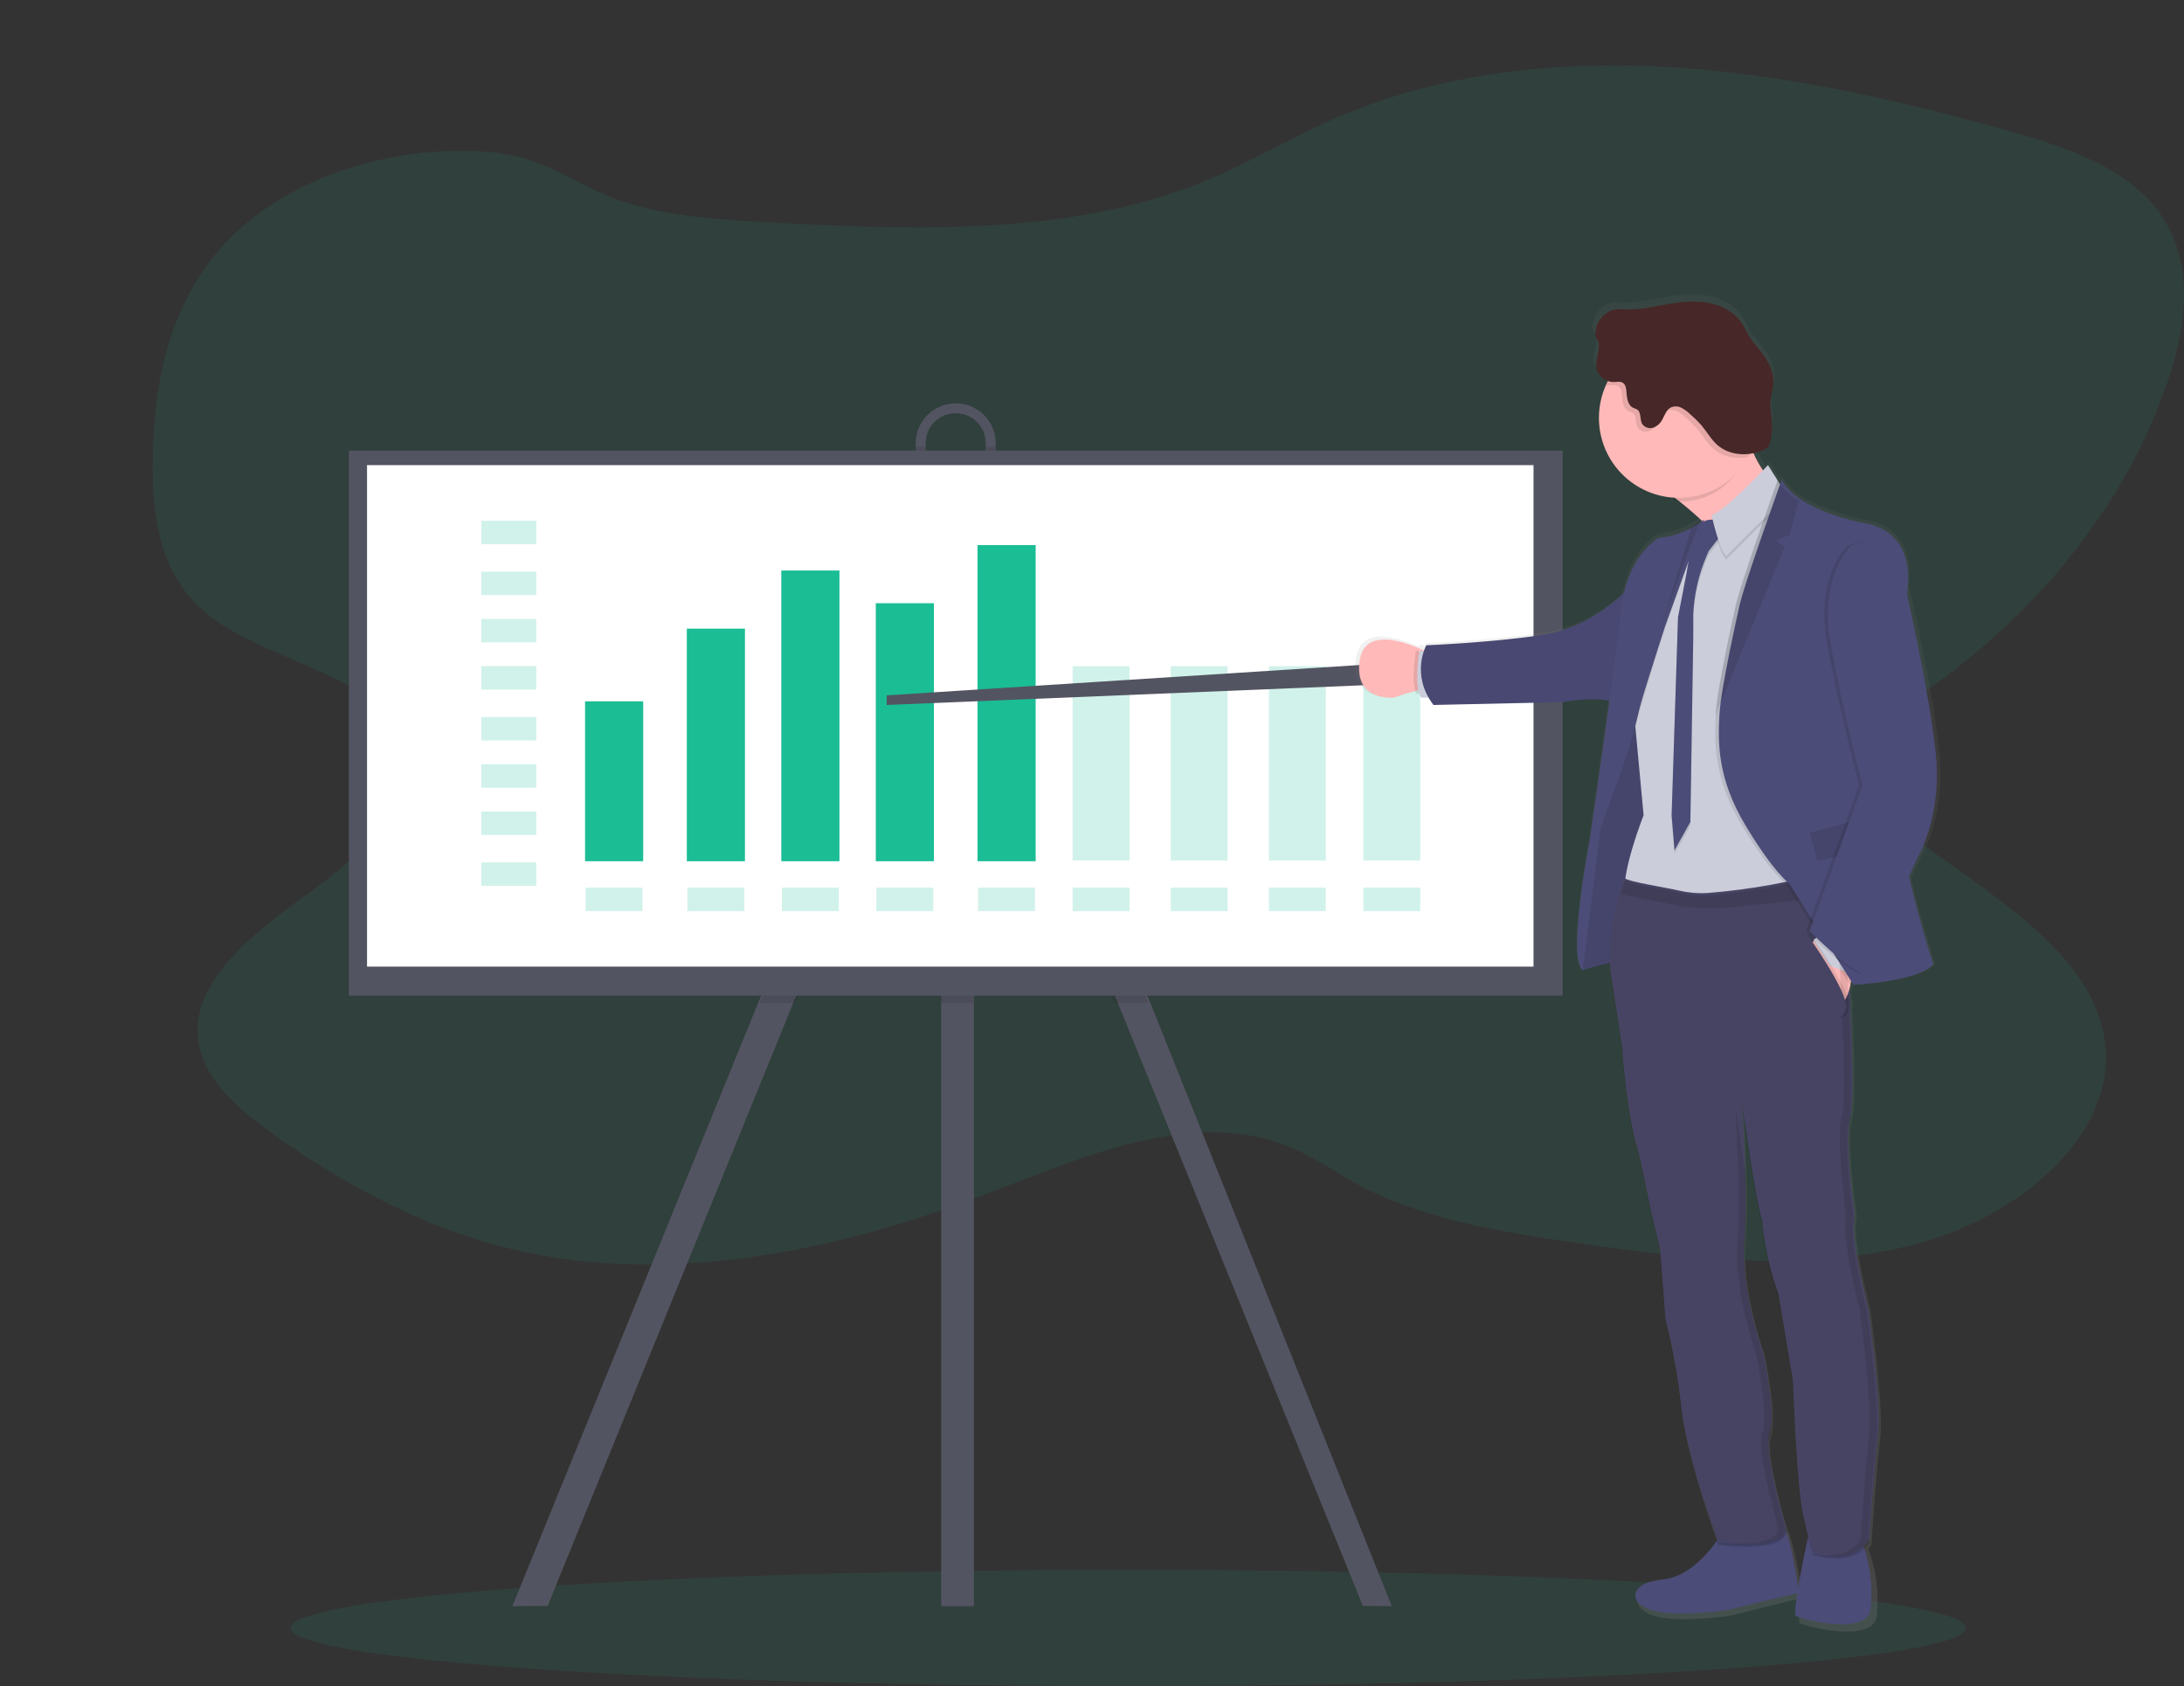 <svg width="601" height="464" viewBox="0 0 601 464" fill="none" xmlns="http://www.w3.org/2000/svg">
<rect x="0" y="0" width="601" height="464" fill="#333333" stroke="none"/>
<path opacity="0.1" d="M310.5 464C437.802 464 541 456.837 541 448C541 439.163 437.802 432 310.5 432C183.198 432 80 439.163 80 448C80 456.837 183.198 464 310.5 464Z" fill="#1BBD95"/>
<path opacity="0.1" d="M60.209 68.866C45.84 85.664 42.205 106.959 42.007 127.376C41.867 141.774 43.838 157.39 55.872 168.008C71.714 181.978 102.128 184.731 109.976 202.583C116.936 218.445 100.741 234.404 85.183 245.599C69.626 256.794 51.761 270.502 54.668 287.172C56.51 297.816 66.612 306.172 76.687 313.187C95.842 326.553 117.375 338.245 141.648 343.933C185.686 354.241 233.253 343.57 274.519 327.413C299.921 317.469 329.414 305.264 354.641 315.491C361.3 318.191 366.954 322.27 373.094 325.649C390.949 335.417 412.754 339.015 433.975 342.068C465.08 346.558 497.769 350.306 527.738 342.207C557.708 334.107 583.608 310.417 579.02 285.151C574.695 261.349 547.156 245.834 525.211 229.576C517.47 223.839 509.59 216.237 511.517 207.891C513.048 201.273 520.254 196.664 526.678 192.387C560.492 169.751 585.343 138.502 596.768 104.237C602.164 88.07 604.113 69.444 592.073 55.81C582.361 44.813 565.717 39.531 549.886 35.184C520.511 27.117 490.402 20.3 459.507 18.461C428.611 16.622 396.693 20.129 369.267 31.768C356.113 37.355 344.19 44.712 330.908 50.09C293.197 65.359 248.762 63.306 206.705 60.895C191.677 60.034 175.97 58.505 162.923 51.95C151.68 46.294 145.256 42.242 131.337 41.611C104.055 40.376 75.831 50.571 60.209 68.866Z" fill="#1BBD95"/>
<path d="M263 183.865L262.412 185.081L258.598 192.934L218.591 275.248L150.704 441.925L141 442L208.925 275.248L255.212 180L258.598 181.678L262.412 183.57L263 183.865Z" fill="#535461"/>
<path d="M383 442L375.033 441.925L307.303 275.248L268.443 195.094L263.592 185.081L263 183.865L263.592 183.57L268.443 181.158L270.775 180L316.257 275.248L383 442Z" fill="#535461"/>
<rect x="259" y="158" width="9" height="284" fill="#535461"/>
<path fill-rule="evenodd" clip-rule="evenodd" d="M252.003 121.925C252.009 115.894 256.928 111.006 262.997 111C269.068 111.006 273.989 115.893 273.997 121.925V125.829C274.085 129.791 272.008 133.489 268.57 135.495C265.131 137.502 260.869 137.502 257.43 135.495C253.992 133.489 251.915 129.791 252.003 125.829V121.925ZM262.992 134.014C267.55 134.014 271.245 130.342 271.245 125.813V121.909C271.245 117.38 267.55 113.709 262.992 113.709C258.434 113.709 254.739 117.38 254.739 121.909V125.813C254.739 130.342 258.434 134.014 262.992 134.014Z" fill="#535461"/>
<path opacity="0.1" d="M316 276H306.963L267.746 195.598V276H259.01V193.432L218.732 276H209L255.601 180.458L259.01 182.141V158H267.746V181.619L270.099 180.458L316 276Z" fill="black"/>
<path opacity="0.1" d="M273.997 123V126.589C274.085 130.635 272.008 134.413 268.57 136.463C265.131 138.512 260.869 138.512 257.43 136.463C253.992 134.413 251.915 130.635 252.003 126.589V123H254.75V126.589C254.75 131.215 258.445 134.966 263.003 134.966C267.56 134.966 271.255 131.215 271.255 126.589V123L273.997 123Z" fill="black"/>
<rect x="96" y="124" width="334" height="150" fill="#535461"/>
<rect x="101" y="128" width="321" height="138" fill="white"/>
<g opacity="0.2">
<rect x="132.438" y="143.3" width="15.141" height="6.465" fill="#1BBD95"/>
</g>
<g opacity="0.2">
<rect x="132.438" y="157.305" width="15.141" height="6.465" fill="#1BBD95"/>
</g>
<g opacity="0.2">
<rect x="132.438" y="170.305" width="15.141" height="6.465" fill="#1BBD95"/>
</g>
<g opacity="0.2">
<rect x="132.438" y="183.305" width="15.141" height="6.465" fill="#1BBD95"/>
</g>
<g opacity="0.2">
<rect x="132.438" y="197.31" width="15.141" height="6.465" fill="#1BBD95"/>
</g>
<g opacity="0.2">
<rect x="132.438" y="210.31" width="15.141" height="6.465" fill="#1BBD95"/>
</g>
<g opacity="0.2">
<rect x="132.438" y="223.31" width="15.141" height="6.465" fill="#1BBD95"/>
</g>
<g opacity="0.2">
<rect x="132.438" y="237.31" width="15.141" height="6.465" fill="#1BBD95"/>
</g>
<g opacity="0.2">
<rect x="161.149" y="244.28" width="15.663" height="6.465" fill="#1BBD95"/>
</g>
<g opacity="0.2">
<rect x="189.154" y="244.28" width="15.663" height="6.465" fill="#1BBD95"/>
</g>
<g opacity="0.2">
<rect x="215.154" y="244.28" width="15.663" height="6.465" fill="#1BBD95"/>
</g>
<g opacity="0.2">
<rect x="241.16" y="244.28" width="15.663" height="6.465" fill="#1BBD95"/>
</g>
<g opacity="0.2">
<rect x="269.16" y="244.28" width="15.663" height="6.465" fill="#1BBD95"/>
</g>
<g opacity="0.2">
<rect x="295.166" y="244.28" width="15.663" height="6.465" fill="#1BBD95"/>
</g>
<g opacity="0.2">
<rect x="322.166" y="244.28" width="15.663" height="6.465" fill="#1BBD95"/>
</g>
<g opacity="0.2">
<rect x="349.171" y="244.28" width="15.663" height="6.465" fill="#1BBD95"/>
</g>
<g opacity="0.2">
<rect x="375.171" y="244.28" width="15.663" height="6.465" fill="#1BBD95"/>
</g>
<rect x="161" y="193" width="16" height="44" fill="#1BBD95"/>
<rect x="189" y="173" width="16" height="64" fill="#1BBD95"/>
<rect x="215" y="157" width="16" height="80" fill="#1BBD95"/>
<rect x="241" y="166" width="16" height="71" fill="#1BBD95"/>
<rect x="269" y="150" width="16" height="87" fill="#1BBD95"/>
<g opacity="0.2">
<rect x="295.166" y="183.326" width="15.663" height="53.471" fill="#1BBD95"/>
</g>
<g opacity="0.2">
<rect x="322.166" y="183.326" width="15.663" height="53.471" fill="#1BBD95"/>
</g>
<g opacity="0.2">
<rect x="349.171" y="183.326" width="15.663" height="53.471" fill="#1BBD95"/>
</g>
<g opacity="0.2">
<rect x="375.171" y="183.326" width="15.663" height="53.471" fill="#1BBD95"/>
</g>
<path d="M374.225 183L244 191.353V194L377 188.5L374.225 183Z" fill="#535461"/>
<path fill-rule="evenodd" clip-rule="evenodd" d="M533.693 207.02C535.509 224.58 528.675 235.773 528.675 235.773L525.94 241.739C528.266 252.295 532.463 265.28 532.463 265.28C528.309 270.101 510.245 270.962 510.245 270.962V270.925H509.966C509.837 271.588 509.691 272.23 509.514 272.835C509.531 273.15 509.546 273.468 509.562 273.786L509.562 273.79C509.576 274.08 509.59 274.372 509.606 274.665C509.865 275.384 509.956 276.153 509.869 276.912C509.831 277.099 509.783 277.26 509.734 277.42C510.164 286.954 510.476 297.12 510.207 303.005C510.204 304.672 510.033 306.333 509.697 307.965C509.381 309.209 509.201 310.482 509.16 311.764C508.864 320.357 510.981 334.803 510.981 334.803C510.977 334.813 510.974 334.824 510.97 334.835L510.959 334.864C510.931 334.943 510.9 335.027 510.9 335.108C510.954 335.348 510.954 335.493 510.954 335.493C510.775 336.069 510.672 336.666 510.648 337.269C510.492 344.524 514.667 360.308 514.667 360.308C514.667 360.308 518.047 384.571 517.568 393.795C517.542 394.641 517.488 395.39 517.407 396.005C516.37 403.699 514.984 425.165 514.984 425.165C514.747 425.52 514.485 425.858 514.2 426.176C514.323 426.657 514.463 427.139 514.619 427.615C516.236 432.455 516.92 437.556 516.634 442.649C516.591 443.267 516.542 443.903 516.488 444.56C515.795 452.51 496.544 447.545 495.276 446.625C494.84 446.314 495.152 443.436 495.748 439.792L475.911 444.677C475.911 444.677 461.844 446.742 455.16 444.677C448.476 442.612 448.707 436.871 458.271 435.951C464.971 435.309 470.312 429.092 472.913 425.427C471.897 422.671 464.284 401.73 462.881 388.771C461.977 380.397 460.494 372.095 458.443 363.924L456.949 344.636L454.295 333.272L451.125 318.238C447.53 307.238 446.456 288.811 446.456 288.811L443.689 270.775C443.306 268.815 443.094 266.827 443.055 264.831C440.462 265.358 437.903 266.041 435.393 266.875C431.067 263.498 437.246 231.198 437.246 231.198C437.246 231.198 440.196 210.803 442.695 192.205C436.967 191.349 430.761 192.697 430.761 192.697L394.45 193.489C393.694 192.505 393.041 191.448 392.5 190.333H390.941C390.751 190.062 390.599 189.767 390.49 189.455L389.851 189.578C387.49 190.121 385.168 190.824 382.903 191.681C382.903 191.681 371.448 193.056 373.178 181.092C374.467 172.173 384.655 175.41 389.754 177.631L390.399 177.92C390.468 177.583 390.468 177.385 390.468 177.385L392.113 177.684C392.317 177.213 392.462 176.957 392.462 176.957C392.462 176.957 410.263 176.256 424.7 174.116C434.974 172.591 442.748 166.737 446.381 163.495C448.911 150.703 456.262 146.824 456.262 146.824C460.367 146.62 464.015 144.828 466.277 143.447C467.093 142.965 467.875 142.428 468.62 141.842L469.017 142.067L469.066 142.03C466.621 139.766 464.085 137.685 461.828 135.946L460.829 135.181C453.711 134.484 447.362 130.428 443.758 124.276C440.155 118.124 439.735 110.624 442.63 104.112C442.69 103.977 442.755 103.846 442.821 103.715L442.821 103.715C442.862 103.634 442.903 103.552 442.942 103.47C440.644 103.221 438.819 101.431 438.536 99.147C438.444 98.121 438.68 97.067 438.914 96.028C439.252 94.524 439.583 93.049 438.907 91.72C438.701 91.387 438.522 91.038 438.369 90.677C438.274 90.329 438.247 89.966 438.289 89.607C438.466 87.476 439.559 85.525 441.287 84.257C443.124 82.934 444.817 83.034 446.657 83.143C447.4 83.187 448.166 83.233 448.976 83.186C451.264 83.054 453.552 82.624 455.84 82.195C456.775 82.019 457.711 81.844 458.647 81.688C462.328 81.084 466.111 80.688 469.786 81.325C473.461 81.961 477.045 83.759 479.194 86.809C479.706 87.544 480.125 88.334 480.545 89.125C480.873 89.744 481.201 90.363 481.574 90.955C482.231 91.998 483.019 92.948 483.808 93.9C484.193 94.365 484.578 94.829 484.949 95.305C486.84 97.739 488.371 100.661 488.221 103.732C488.176 104.631 487.991 105.514 487.805 106.396L487.805 106.396C487.63 107.225 487.456 108.053 487.399 108.895C487.319 110.051 487.46 111.194 487.601 112.332C487.659 112.801 487.716 113.269 487.759 113.737C487.942 115.805 487.823 117.888 487.404 119.922C487.315 120.557 487.071 121.162 486.695 121.682C486.265 122.139 485.728 122.481 485.131 122.677C484.507 122.926 483.866 123.13 483.213 123.287C483.943 124.979 484.843 126.592 485.9 128.103C486.507 127.477 486.867 127.097 486.867 127.097L489.494 131.174C489.553 131.003 489.591 130.906 489.591 130.906C489.718 131.161 489.858 131.409 490.01 131.65C490.187 131.168 490.279 130.906 490.279 130.906C491.455 133.244 493.631 135.187 496.189 136.792C503.067 141.099 512.684 142.88 512.684 142.88C528.159 145.117 525.306 161.039 525.306 161.039C525.306 161.039 531.877 189.46 533.693 207.02ZM450.545 195.282L450.83 195.383C450.912 195.037 451 194.668 451.092 194.278L451.094 194.271L451.095 194.268C451.4 192.982 451.758 191.473 452.157 189.851C451.544 191.809 451.001 193.676 450.545 195.282ZM469.162 142.153L469.243 142.228L469.157 142.179L469.162 142.153ZM487.017 397.246C486.894 403.726 490.757 417.316 491.729 420.649H491.735C493.757 424.671 495.261 434.737 495.811 438.416C495.848 438.667 495.881 438.888 495.91 439.075C496.667 434.57 497.796 429.129 498.494 425.881C498.005 424.287 497.35 421.842 496.576 418.214C494.851 410.066 493.814 381.249 493.814 381.249L489.774 357.033C486.088 347.718 485.276 336.702 485.276 336.702C483.793 332.796 480.355 308.918 479.817 305.081C479.973 307.735 480.344 314.444 480.543 321.898L480.575 322.106C480.72 327.735 480.768 333.77 480.548 338.783V338.81C480.494 340.217 480.419 341.549 480.322 342.78C480.316 342.878 480.308 342.976 480.3 343.074C480.282 343.302 480.263 343.531 480.263 343.759C479.817 356.739 485.636 373.084 485.636 373.084C485.636 373.084 488.237 385.203 487.85 391.966C487.852 393.193 487.671 394.414 487.313 395.588C487.143 396.126 487.044 396.683 487.017 397.246Z" fill="url(#paint0_linear)"/>
<path d="M473.868 421.82C473.868 421.82 467.126 433.746 457.645 434.637C448.164 435.528 447.938 441.1 454.562 443.108C461.185 445.115 475.125 443.108 475.125 443.108L495 438.317C495 438.317 492.599 419.142 489.403 418.14C486.206 417.139 473.868 421.82 473.868 421.82Z" fill="#4C4C78"/>
<path d="M497.885 421.405C497.885 421.405 492.959 443.768 494.201 444.676C495.443 445.585 514.123 450.434 514.797 442.642C514.85 441.987 514.897 441.36 514.939 440.761C515.215 435.75 514.551 430.731 512.981 425.968C512.455 424.374 512.086 422.669 512.223 421.405C512.534 418.244 497.885 421.405 497.885 421.405Z" fill="#4C4C78"/>
<path d="M492 136.66C492 136.66 476.593 174.833 479.335 162.573C481.149 154.453 469.423 143.665 461.315 137.326C457.188 134.078 454 132.016 454 132.016C454 132.016 482.925 98 480.875 112.675C480.313 116.694 480.859 120.792 482.453 124.519C485.646 132.173 492 136.66 492 136.66Z" fill="#FFB9B9"/>
<path d="M394 189.708C393.193 189.505 391.875 189.635 390.51 189.922C388.197 190.447 385.924 191.126 383.705 191.953C383.705 191.953 372.48 193.285 374.174 181.714C375.433 173.088 385.415 176.221 390.414 178.362C392.114 179.098 393.24 179.714 393.24 179.714L394 189.708Z" fill="#FFB9B9"/>
<path opacity="0.1" d="M394 190.778C393.018 190.566 391.415 190.702 389.753 191C388.267 187.856 389.398 180.404 389.637 179C391.705 179.764 393.076 180.404 393.076 180.404L394 190.778Z" fill="black"/>
<path d="M393.972 179.542L390.626 179C390.626 179 388.914 189.292 391.152 192H395L393.972 179.542Z" fill="#CBCDDA"/>
<path d="M453.591 197.045C453.591 197.045 444.442 191.605 443.348 198.47C442.254 205.336 440.814 217.065 440.814 217.065L438.281 231.995L435 261.91L435.46 267C435.46 267 445.205 263.74 447.49 264.886C449.774 266.032 451.637 252.301 451.637 252.301L455.426 238.113L456 208.026L453.591 197.045Z" fill="#4C4C78"/>
<path opacity="0.1" d="M453.591 197.045C453.591 197.045 444.442 191.605 443.348 198.47C442.254 205.336 440.814 217.065 440.814 217.065L438.281 231.995L435 261.91L435.46 267C435.46 267 445.205 263.74 447.49 264.886C449.774 266.032 451.637 252.301 451.637 252.301L455.426 238.113L456 208.026L453.591 197.045Z" fill="black"/>
<path d="M448 162C448 162 438.609 172.611 424.35 174.746C410.092 176.881 392.498 177.574 392.498 177.574C392.498 177.574 388.059 185.529 394.463 194L430.336 193.206C430.336 193.206 438.277 191.479 444.429 193.206L448 162Z" fill="#4C4C78"/>
<path opacity="0.05" d="M448 162C448 162 438.609 172.611 424.35 174.746C410.092 176.881 392.498 177.574 392.498 177.574C392.498 177.574 388.059 185.529 394.463 194L430.336 193.206C430.336 193.206 438.277 191.479 444.429 193.206L448 162Z" fill="black"/>
<path opacity="0.1" d="M480.95 124.999C477.437 132.483 471.331 138 462.475 138C462.083 138 461.701 138 461.32 137.973C457.19 134.766 454 132.729 454 132.729C454 132.729 482.947 99.137 480.896 113.629C480.262 118.066 479.537 121.669 480.95 124.999Z" fill="black"/>
<path d="M484 115.016C483.991 127.165 474.136 137.007 461.987 137C449.839 136.993 439.995 127.14 440 114.991C440.005 102.842 449.856 92.997 462.005 93C467.846 92.989 473.45 95.305 477.578 99.437C481.706 103.569 484.017 109.176 484 115.016Z" fill="#FFB9B9"/>
<path d="M498 249.54C498 249.54 449.095 253.875 447.302 247.605C445.509 241.336 452.292 224.359 452.292 224.359L450.082 200.657L450.002 199.751C450.002 199.751 456.129 174.11 455.904 172.063C455.691 170.219 465.767 148.704 467.837 144.304C468.083 143.795 468.211 143.516 468.211 143.516L468.6 143.741L468.771 143.843L471.167 145.247L480.629 142.996L492.034 137L493.101 202.597L498 249.54Z" fill="#CBCDDA"/>
<path opacity="0.1" d="M471.909 144.112C471.909 144.112 468.565 143.203 467.259 146.558C466.747 148.001 466.141 149.408 465.445 150.77L464.144 158.563L461.76 170.872L460 225.329L460.795 235L465.163 227.207L465.957 176.305V169.973C466.213 164.499 467.445 159.116 469.595 154.078L470.203 152.649L474 147.752L471.909 144.112Z" fill="black"/>
<path d="M471.905 143.112C471.905 143.112 468.557 142.203 467.256 145.558C466.744 147.001 466.136 148.408 465.438 149.77L464.137 157.566L461.754 169.875L460 224.325L460.794 234L465.161 226.182L465.955 175.317V168.97C466.216 163.498 467.447 158.115 469.591 153.077L470.204 151.648L474 146.757L471.905 143.112Z" fill="#4C4C78"/>
<path opacity="0.1" d="M486.517 129C486.517 129 475.05 141.347 471 142.813C471 142.813 473.025 152.175 475.05 154C475.05 154 487.082 141.54 489.213 140.531L491 136.091L486.517 129Z" fill="black"/>
<path d="M486.517 128C486.517 128 475.05 140.347 471 141.813C471 141.813 473.025 151.175 475.05 153C475.05 153 487.082 140.54 489.213 139.531L491 135.097L486.517 128Z" fill="#CBCDDA"/>
<path opacity="0.1" d="M469 143L468.882 143.321L465.151 153.282L458.477 172.077C458.477 172.077 458.418 172.27 458.3 172.612C457.194 176.034 451.251 194.605 450.081 200L450 199.096C450 199.096 456.163 173.511 455.938 171.468C455.723 169.629 465.859 148.16 467.942 143.77C468.275 143.545 468.533 143.353 468.71 143.209L469 143Z" fill="black"/>
<path d="M469 143L465.079 153.304L458.291 172.128C458.291 172.128 458.231 172.321 458.111 172.664C456.921 176.316 450.133 197.165 449.587 200.978C448.97 205.166 440.435 227.803 440.435 227.803L435.558 267C431.19 263.674 437.393 231.654 437.393 231.654C437.393 231.654 444.361 184.167 446.01 168.369C447.659 152.57 456.555 147.954 456.555 147.954C460.661 147.75 464.364 145.972 466.641 144.607C467.463 144.124 468.251 143.587 469 143Z" fill="#4C4C78"/>
<path opacity="0.1" d="M516.821 395.69C515.793 403.333 514.421 424.651 514.421 424.651C509.616 431.832 498.972 427.955 498.972 427.955C498.972 427.955 497.832 425.809 496.115 417.69C494.398 409.57 493.371 380.969 493.371 380.969L489.362 356.942C485.703 347.701 484.901 336.755 484.901 336.755C483.287 332.535 479.407 304.824 479.407 304.824C479.407 304.824 481.021 329.682 479.983 342.8C478.944 355.918 485.24 373.568 485.24 373.568C485.24 373.568 488.791 390.107 486.957 395.24C485.122 400.372 491.536 421.578 491.536 421.578C490.998 427.74 472.778 425.23 472.778 425.23C472.778 425.23 464.206 402.303 462.704 388.504C461.805 380.189 460.332 371.947 458.297 363.834L456.812 344.671L454.176 333.345L451.033 318.408C447.482 307.462 446.4 289.158 446.4 289.158L443.65 271.197C441.853 262.316 444.188 251.89 445.738 246.436C446.411 244.071 446.949 242.628 446.949 242.628C448.525 243.743 457.555 245.052 462.225 246.114C464.782 246.701 467.411 246.911 470.028 246.736C481.837 245.802 493.518 243.667 504.891 240.365C505.661 240.134 506.07 240 506.07 240L506.312 242.054L506.882 246.945L507.899 255.628C507.899 255.628 510.988 301.928 509.159 308.186C507.329 314.445 510.418 335.538 510.418 335.538C508.701 340.542 514.077 360.879 514.077 360.879C514.077 360.879 517.854 388.048 516.821 395.69Z" fill="black"/>
<path d="M516.821 394.684C515.793 402.327 514.421 423.648 514.421 423.648C509.616 430.836 498.972 426.952 498.972 426.952C498.972 426.952 497.832 424.807 496.115 416.692C494.398 408.576 493.371 379.96 493.371 379.96L489.362 355.898C485.73 346.657 484.901 335.682 484.901 335.682C483.287 331.461 479.407 303.746 479.407 303.746C479.407 303.746 481.021 328.607 479.983 341.727C478.944 354.847 485.24 372.521 485.24 372.521C485.24 372.521 488.791 389.063 486.957 394.196C485.122 399.329 491.536 420.543 491.536 420.543C490.998 426.7 472.778 424.19 472.778 424.19C472.778 424.19 464.206 401.287 462.704 387.48C461.805 379.165 460.332 370.921 458.297 362.807L456.812 343.647L454.176 332.357L451.033 317.419C447.482 306.466 446.4 288.159 446.4 288.159L443.65 270.196C441.853 261.313 444.188 250.886 445.738 245.431C446.411 243.071 446.949 241.628 446.949 241.628C448.525 242.744 457.555 244.047 462.225 245.109C464.781 245.699 467.411 245.909 470.028 245.732C481.837 244.797 493.518 242.662 504.891 239.359L506.07 239L506.312 241.049L506.882 245.946L507.899 254.63C507.899 254.63 510.988 300.93 509.159 307.195C507.329 313.46 510.418 334.551 510.418 334.551C508.701 339.55 514.077 359.889 514.077 359.889C514.077 359.889 517.854 387.03 516.821 394.684Z" fill="#474463"/>
<path opacity="0.1" d="M483.979 114.881C483.985 118.709 482.984 122.47 481.074 125.79C477.656 126.392 474.019 125.726 471.461 123.473C469.71 121.934 468.578 119.83 467.072 118.045C466.097 116.949 465.05 115.918 463.937 114.961C463.211 114.24 462.377 113.634 461.465 113.166C460.535 112.698 459.44 112.686 458.501 113.134C457.294 113.806 456.899 115.302 456.199 116.495C455.673 117.52 454.773 118.303 453.684 118.684C452.567 119.041 451.347 118.628 450.678 117.667C449.935 116.394 450.48 114.407 449.236 113.63C448.908 113.468 448.569 113.329 448.221 113.214C446.619 112.49 446.432 110.343 446.293 108.586C446.224 107.723 446.037 106.748 445.311 106.285C444.585 105.821 443.629 106.056 442.764 106.072C442.508 106.082 442.251 106.062 442 106.013C446.203 96.563 456.462 91.336 466.602 93.477C476.742 95.618 483.997 104.544 484 114.881H483.979Z" fill="black"/>
<path d="M441.957 86.236C440.259 87.487 439.187 89.412 439.018 91.512C438.978 91.859 439.005 92.21 439.098 92.547C439.246 92.904 439.424 93.249 439.629 93.577C440.745 95.79 439.039 98.412 439.257 100.88C439.563 103.291 441.606 105.105 444.04 105.126C444.9 105.126 445.846 104.871 446.574 105.338C447.302 105.805 447.483 106.771 447.552 107.631C447.69 109.382 447.866 111.521 449.465 112.243C449.81 112.36 450.147 112.499 450.475 112.657C451.718 113.432 451.176 115.417 451.915 116.68C452.581 117.638 453.794 118.049 454.906 117.694C455.988 117.315 456.882 116.536 457.404 115.518C458.089 114.324 458.498 112.864 459.699 112.169C460.633 111.718 461.723 111.728 462.648 112.195C463.556 112.663 464.386 113.268 465.109 113.989C466.217 114.942 467.259 115.968 468.228 117.062C469.726 118.835 470.853 120.931 472.596 122.465C475.88 125.347 480.907 125.65 484.956 123.988C485.54 123.794 486.067 123.458 486.491 123.012C486.861 122.498 487.1 121.903 487.187 121.276C487.599 119.278 487.717 117.231 487.538 115.199C487.395 113.607 487.071 112.015 487.182 110.423C487.294 108.714 487.905 107.063 487.99 105.354C488.139 102.329 486.635 99.457 484.802 97.064C483.696 95.636 482.453 94.314 481.496 92.786C480.662 91.459 480.056 89.999 479.164 88.715C477.07 85.716 473.542 83.938 469.939 83.317C466.336 82.696 462.633 83.079 459.024 83.678C455.879 84.209 452.712 84.963 449.523 85.148C446.734 85.345 444.486 84.405 441.957 86.236Z" fill="#472727"/>
<path opacity="0.1" d="M468 143L464.039 153.411L457.182 172.432C457.182 172.432 457.121 172.627 457 172.973V173L465.628 144.613C466.454 144.128 467.247 143.589 468 143V143Z" fill="black"/>
<path d="M509.985 260.781C509.985 260.781 510.385 272.944 507.003 276L498 259.558L505.552 256L509.985 260.781Z" fill="#FFB9B9"/>
<path opacity="0.1" d="M531 265.359C526.898 270.143 509.046 271 509.046 271L491.376 243.143C491.376 243.143 487.194 240.24 479.338 227.163C471.483 214.086 471.74 204.015 472.179 196.494C472.618 188.972 477.534 167.357 477.534 167.357C478.3 162.492 489.314 132 489.314 132C490.471 134.309 492.623 136.237 495.14 137.828C501.94 142.114 511.434 143.871 511.434 143.871C526.727 146.094 523.905 161.898 523.905 161.898C523.905 161.898 524.076 223.327 523.134 230.677C522.192 238.027 531 265.359 531 265.359Z" fill="black"/>
<path d="M510 263.383L509.498 268L503.442 265.694L499 258.712L502.334 256L510 263.383Z" fill="#CBCDDA"/>
<path opacity="0.1" d="M510 246.271L506.76 246.604L475.516 249.745C470.499 250.252 465.435 250.002 460.491 249.003L446 246.088C446.668 243.722 447.203 242.275 447.203 242.275C448.77 243.394 457.742 244.7 462.384 245.765C464.923 246.357 467.536 246.567 470.137 246.389C481.871 245.452 493.48 243.311 504.781 240L506.193 241.694L510 246.271Z" fill="black"/>
<g opacity="0.1">
<path d="M447.848 242.795C447.746 242.744 447.647 242.687 447.552 242.623C447.552 242.623 447.552 242.656 447.52 242.704L447.848 242.795Z" fill="black"/>
<path d="M513.707 360.682C513.707 360.682 508.404 340.379 510.101 335.389C510.101 335.389 507.057 314.347 508.865 308.083C510.674 301.819 507.619 255.613 507.619 255.613L506.617 246.944L506.055 242.056L505.821 240.011L504.655 240.369L503.934 240.584L504.024 241.376L504.586 246.259L505.588 254.927C505.588 254.927 508.632 301.149 506.834 307.398C505.037 313.646 508.07 334.703 508.07 334.703C506.378 339.699 511.676 359.996 511.676 359.996C511.676 359.996 515.388 387.099 514.386 394.723C513.384 402.347 512.015 423.635 512.015 423.635C508.558 428.877 502.03 428.224 498.758 427.49L498.816 427.619C498.816 427.619 509.306 431.495 514.041 424.321C514.041 424.321 515.393 403.027 516.412 395.408C517.43 387.789 513.707 360.682 513.707 360.682Z" fill="black"/>
<path d="M486.985 394.953C488.788 389.829 485.293 373.317 485.293 373.317C485.293 373.317 479.094 355.649 480.107 342.579C480.531 337.124 480.504 329.638 480.324 322.769C478.887 313.908 477.508 304.03 477.508 304.03C477.508 304.03 479.099 328.846 478.081 341.937C477.063 355.028 483.262 372.68 483.262 372.68C483.262 372.68 486.762 389.187 484.954 394.311C483.145 399.435 489.456 420.583 489.456 420.583C489.005 425.509 477.418 424.867 472.82 424.438L472.995 424.909C472.995 424.909 490.925 427.415 491.487 421.269C491.498 421.253 485.182 400.077 486.985 394.953Z" fill="black"/>
</g>
<path d="M532 265.359C527.904 270.143 510.047 271 510.047 271L492.378 243.143C492.378 243.143 488.196 240.24 480.336 227.163C472.476 214.086 472.744 204.015 473.178 196.494C473.611 188.972 478.532 167.357 478.532 167.357C479.298 162.492 490.311 132 490.311 132C491.463 134.309 493.615 136.237 496.137 137.828C502.937 142.114 512.43 143.871 512.43 143.871C527.717 146.094 524.895 161.898 524.895 161.898C524.895 161.898 525.066 223.327 524.124 230.677C523.181 238.027 532 265.359 532 265.359Z" fill="#4C4C78"/>
<path opacity="0.1" d="M492.436 147.253L488.585 148.694L491.149 150.503L472 197C472.445 189.441 477.364 167.634 477.364 167.634C478.131 162.732 489.164 132 489.164 132C490.317 134.327 492.474 136.271 495 137.874L492.436 147.253Z" fill="black"/>
<path opacity="0.1" d="M498 229.112L517.449 224L520 232.056L500.125 237L498 229.112Z" fill="black"/>
<path opacity="0.1" d="M508.369 150.137C508.369 150.137 499.413 158.509 502.792 177.168C506.172 195.827 511.575 216.084 511.575 216.084L497 256.201C497 256.201 507.159 266.724 512.153 268L526.701 235.922C526.701 235.922 533.503 224.804 531.694 207.358C529.886 189.911 523.343 161.679 523.343 161.679C523.343 161.679 523.349 144.495 508.369 150.137Z" fill="black"/>
<path d="M509.381 150.137C509.381 150.137 500.427 158.509 503.793 177.168C507.159 195.827 512.564 216.084 512.564 216.084L498 256.201C498 256.201 508.152 266.724 513.141 268L527.705 235.922C527.705 235.922 534.501 224.804 532.694 207.358C530.887 189.911 524.35 161.679 524.35 161.679C524.35 161.679 524.35 144.495 509.381 150.137Z" fill="#4C4C78"/>
<path opacity="0.1" d="M498.227 257.07C498.227 257.07 509.829 273.125 508.953 277.4C508.076 281.676 504.676 279.389 504.676 279.389L500.106 273.125L496 261.406C496 261.406 496.402 256.349 498.227 257.07Z" fill="black"/>
<path opacity="0.1" d="M497.227 257.07C497.227 257.07 508.804 273.125 507.955 277.4C507.106 281.676 503.677 279.389 503.677 279.389L499.102 273.125L495 261.406C495 261.406 495.402 256.349 497.227 257.07Z" fill="black"/>
<path d="M497.228 257.07C497.228 257.07 508.81 273.125 507.955 277.4C507.1 281.676 503.675 279.389 503.675 279.389L499.103 273.125L495 261.406C495 261.406 495.397 256.349 497.228 257.07Z" fill="#474463"/>
<defs>
<linearGradient id="paint0_linear" x1="533.991" y1="449.027" x2="533.991" y2="80.993" gradientUnits="userSpaceOnUse">
<stop stop-color="#808080" stop-opacity="0.25"/>
<stop offset="0.54" stop-color="#808080" stop-opacity="0.12"/>
<stop offset="1" stop-color="#808080" stop-opacity="0.1"/>
</linearGradient>
</defs>
</svg>
